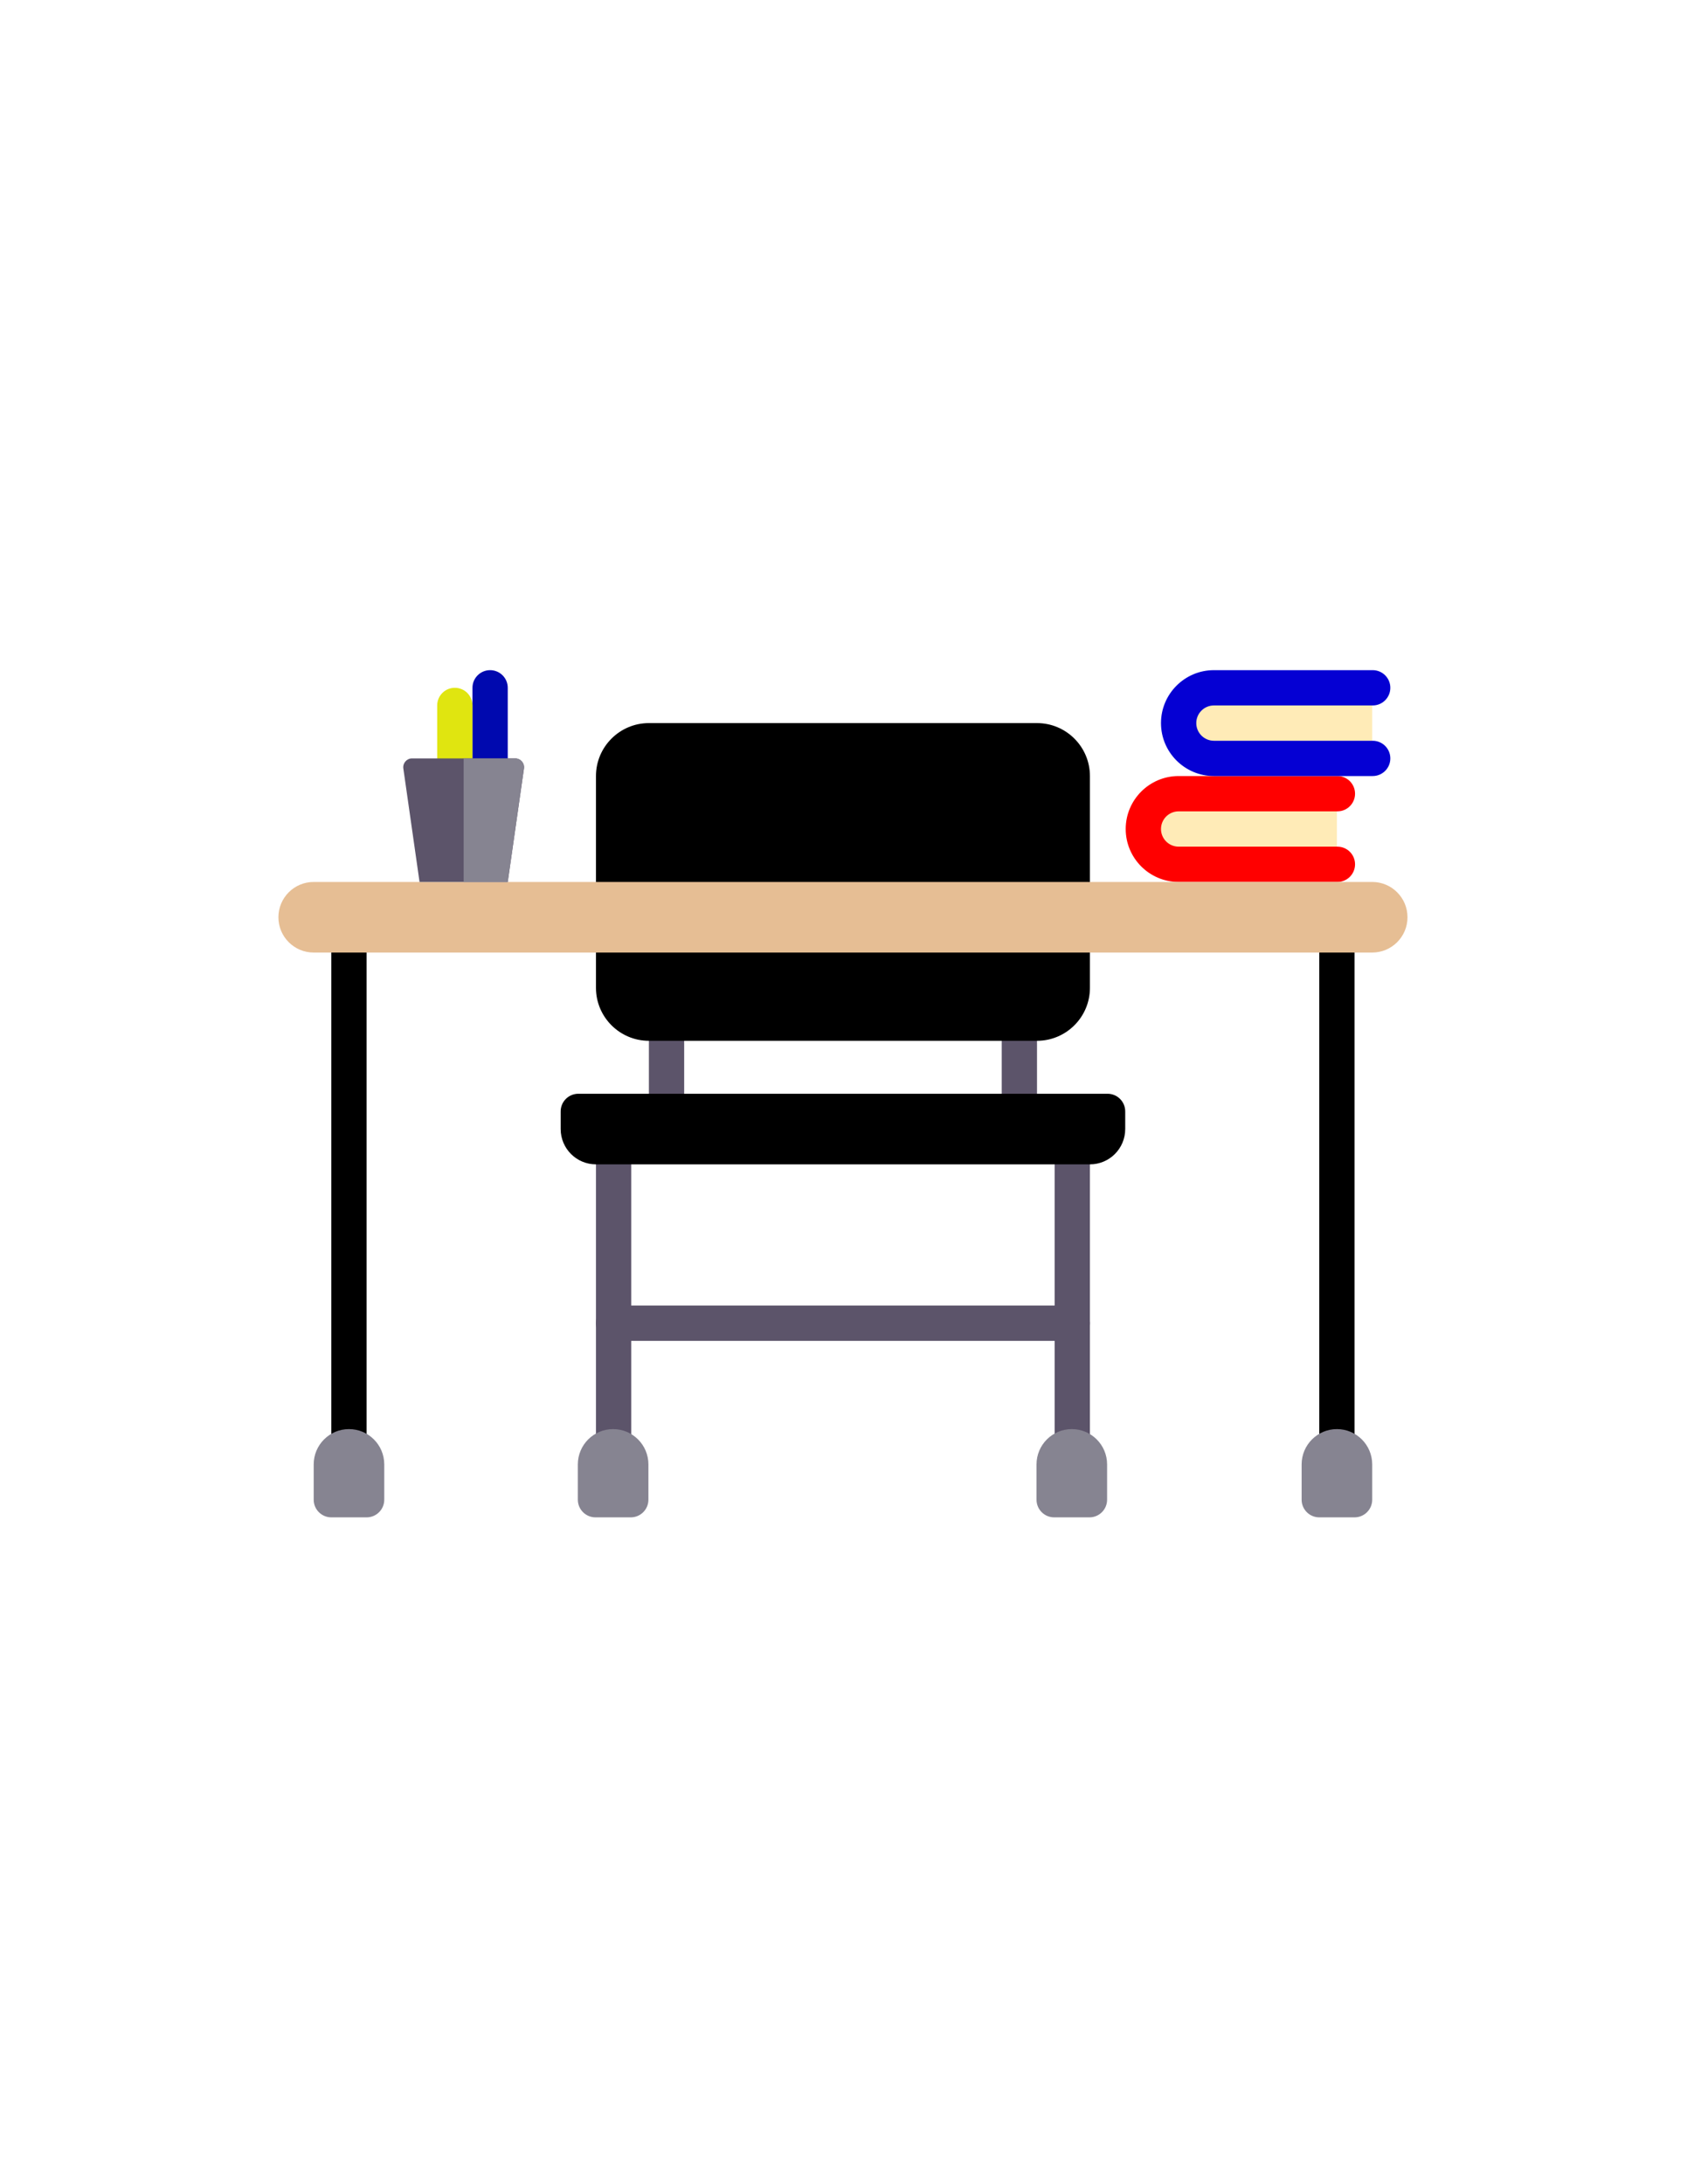 <?xml version="1.0" encoding="utf-8"?>
<!-- Generator: Adobe Illustrator 16.0.0, SVG Export Plug-In . SVG Version: 6.00 Build 0)  -->
<!DOCTYPE svg PUBLIC "-//W3C//DTD SVG 1.1//EN" "http://www.w3.org/Graphics/SVG/1.1/DTD/svg11.dtd">
<svg version="1.1" id="Layer_1" xmlns="http://www.w3.org/2000/svg" xmlns:xlink="http://www.w3.org/1999/xlink" x="0px" y="0px"
	 width="612px" height="792px" viewBox="0 0 612 792" enable-background="new 0 0 612 792" xml:space="preserve">
<g>
	<rect x="427.398" y="249.398" fill="#FFEBB7" width="70.401" height="25.602"/>
	<rect x="414.602" y="287.801" fill="#FFEBB7" width="70.398" height="25.598"/>
	<path fill="#5C546A" d="M241.801,403c-3.539,0-6.403-2.862-6.403-6.398V371c0-3.539,2.864-6.398,6.403-6.398
		c3.535,0,6.398,2.859,6.398,6.398v25.602C248.199,400.138,245.336,403,241.801,403L241.801,403z M241.801,403"/>
	<path fill="#5C546A" d="M369.801,403c-3.539,0-6.402-2.862-6.402-6.398V371c0-3.539,2.863-6.398,6.402-6.398
		c3.535,0,6.398,2.859,6.398,6.398v25.602C376.199,400.138,373.336,403,369.801,403L369.801,403z M369.801,403"/>
	<path d="M376.199,262.199H235.398c-10.586,0-19.199,8.613-19.199,19.199v76.801c0,10.59,8.613,19.199,19.199,19.199h140.801
		c10.59,0,19.199-8.609,19.199-19.199v-76.801C395.398,270.812,386.789,262.199,376.199,262.199L376.199,262.199z M376.199,262.199"
		/>
	<path fill="#5C546A" d="M222.602,531c-3.54,0-6.403-2.863-6.403-6.397V422.199c0-3.535,2.863-6.398,6.403-6.398
		c3.535,0,6.398,2.863,6.398,6.398v102.403C229,528.137,226.137,531,222.602,531L222.602,531z M222.602,531"/>
	<path d="M126.602,531c-3.54,0-6.403-2.863-6.403-6.397V345.398c0-3.535,2.863-6.398,6.403-6.398c3.535,0,6.398,2.863,6.398,6.398
		v179.204C133,528.137,130.137,531,126.602,531L126.602,531z M126.602,531"/>
	<path fill="#868491" d="M126.602,518.199c-7.071,0-12.801,5.731-12.801,12.801v12.801c0,3.535,2.863,6.398,6.398,6.398H133
		c3.535,0,6.398-2.863,6.398-6.398V531C139.398,523.931,133.668,518.199,126.602,518.199L126.602,518.199z M126.602,518.199"/>
	<path d="M485,531c-3.539,0-6.402-2.863-6.402-6.397V345.398c0-3.535,2.863-6.398,6.402-6.398c3.535,0,6.398,2.863,6.398,6.398
		v179.204C491.398,528.137,488.535,531,485,531L485,531z M485,531"/>
	<path fill="#868491" d="M485,518.199c-7.07,0-12.801,5.731-12.801,12.801v12.801c0,3.535,2.867,6.398,6.402,6.398h12.797
		c3.535,0,6.402-2.863,6.402-6.398V531C497.801,523.931,492.07,518.199,485,518.199L485,518.199z M485,518.199"/>
	<path fill="#5C546A" d="M389,531c-3.539,0-6.402-2.863-6.402-6.397V422.199c0-3.535,2.863-6.398,6.402-6.398
		c3.535,0,6.398,2.863,6.398,6.398v102.403C395.398,528.137,392.535,531,389,531L389,531z M389,531"/>
	<path fill="#5C546A" d="M389,486.199H222.602c-3.54,0-6.403-2.863-6.403-6.398c0-3.539,2.863-6.402,6.403-6.402H389
		c3.539,0,6.398,2.863,6.398,6.402C395.398,483.336,392.535,486.199,389,486.199L389,486.199z M389,486.199"/>
	<path fill="#FF0000" d="M485.176,319.801h-57.602c-10.586,0-19.199-8.614-19.199-19.199c0-10.59,8.613-19.204,19.199-19.204h57.602
		c3.535,0,6.398,2.864,6.398,6.403c0,3.535-2.863,6.398-6.398,6.398h-57.602c-3.531,0-6.398,2.871-6.398,6.403
		c0,3.531,2.867,6.398,6.398,6.398h57.602c3.535,0,6.398,2.863,6.398,6.398C491.574,316.937,488.711,319.801,485.176,319.801
		L485.176,319.801z M485.176,319.801"/>
	<path fill="#0500D3" d="M497.977,281.398h-57.602c-10.586,0-19.199-8.609-19.199-19.199c0-10.586,8.613-19.199,19.199-19.199
		h57.602c3.535,0,6.398,2.863,6.398,6.398c0,3.539-2.863,6.403-6.398,6.403h-57.602c-3.531,0-6.398,2.867-6.398,6.398
		c0,3.531,2.867,6.403,6.398,6.403h57.602c3.535,0,6.398,2.859,6.398,6.398S501.512,281.398,497.977,281.398L497.977,281.398z
		 M497.977,281.398"/>
	<path fill="#0009AF" d="M177.801,287.801c-3.539,0-6.403-2.864-6.403-6.403v-32c0-3.535,2.864-6.398,6.403-6.398
		c3.535,0,6.398,2.863,6.398,6.398v32C184.199,284.937,181.336,287.801,177.801,287.801L177.801,287.801z M177.801,287.801"/>
	<path fill="#E0E510" d="M165,294.199c-3.539,0-6.398-2.863-6.398-6.398v-32c0-3.539,2.859-6.403,6.398-6.403
		s6.398,2.864,6.398,6.403v32C171.398,291.336,168.539,294.199,165,294.199L165,294.199z M165,294.199"/>
	<path fill="#E6BE94" d="M497.801,345.398h-384c-7.071,0-12.801-5.73-12.801-12.796c0-7.071,5.73-12.801,12.801-12.801h384
		c7.07,0,12.801,5.73,12.801,12.801C510.602,339.668,504.867,345.398,497.801,345.398L497.801,345.398z M497.801,345.398"/>
	<path fill="#868491" d="M222.426,518.199c-7.071,0-12.801,5.731-12.801,12.801v12.801c0,3.535,2.867,6.398,6.398,6.398h12.801
		c3.535,0,6.403-2.863,6.403-6.398V531C235.227,523.931,229.492,518.199,222.426,518.199L222.426,518.199z M222.426,518.199"/>
	<path fill="#868491" d="M388.824,518.199c-7.07,0-12.801,5.731-12.801,12.801v12.801c0,3.535,2.867,6.398,6.402,6.398h12.801
		c3.531,0,6.398-2.863,6.398-6.398V531C401.625,523.931,395.895,518.199,388.824,518.199L388.824,518.199z M388.824,518.199"/>
	<path d="M395.398,422.199H216.199c-7.07,0-12.801-5.73-12.801-12.801V403c0-3.535,2.868-6.398,6.403-6.398h192
		c3.535,0,6.398,2.863,6.398,6.398v6.398C408.199,416.469,402.469,422.199,395.398,422.199L395.398,422.199z M395.398,422.199"/>
	<path fill="#5C546A" d="M186.91,275h-37.422c-1.945,0-3.441,1.727-3.168,3.652l5.879,41.149h32l5.879-41.149
		C190.355,276.727,188.859,275,186.91,275L186.91,275z M186.91,275"/>
	<path fill="#868491" d="M186.91,275h-18.711v44.801h16l5.879-41.149C190.355,276.727,188.859,275,186.91,275L186.91,275z
		 M186.91,275"/>
</g>
</svg>
